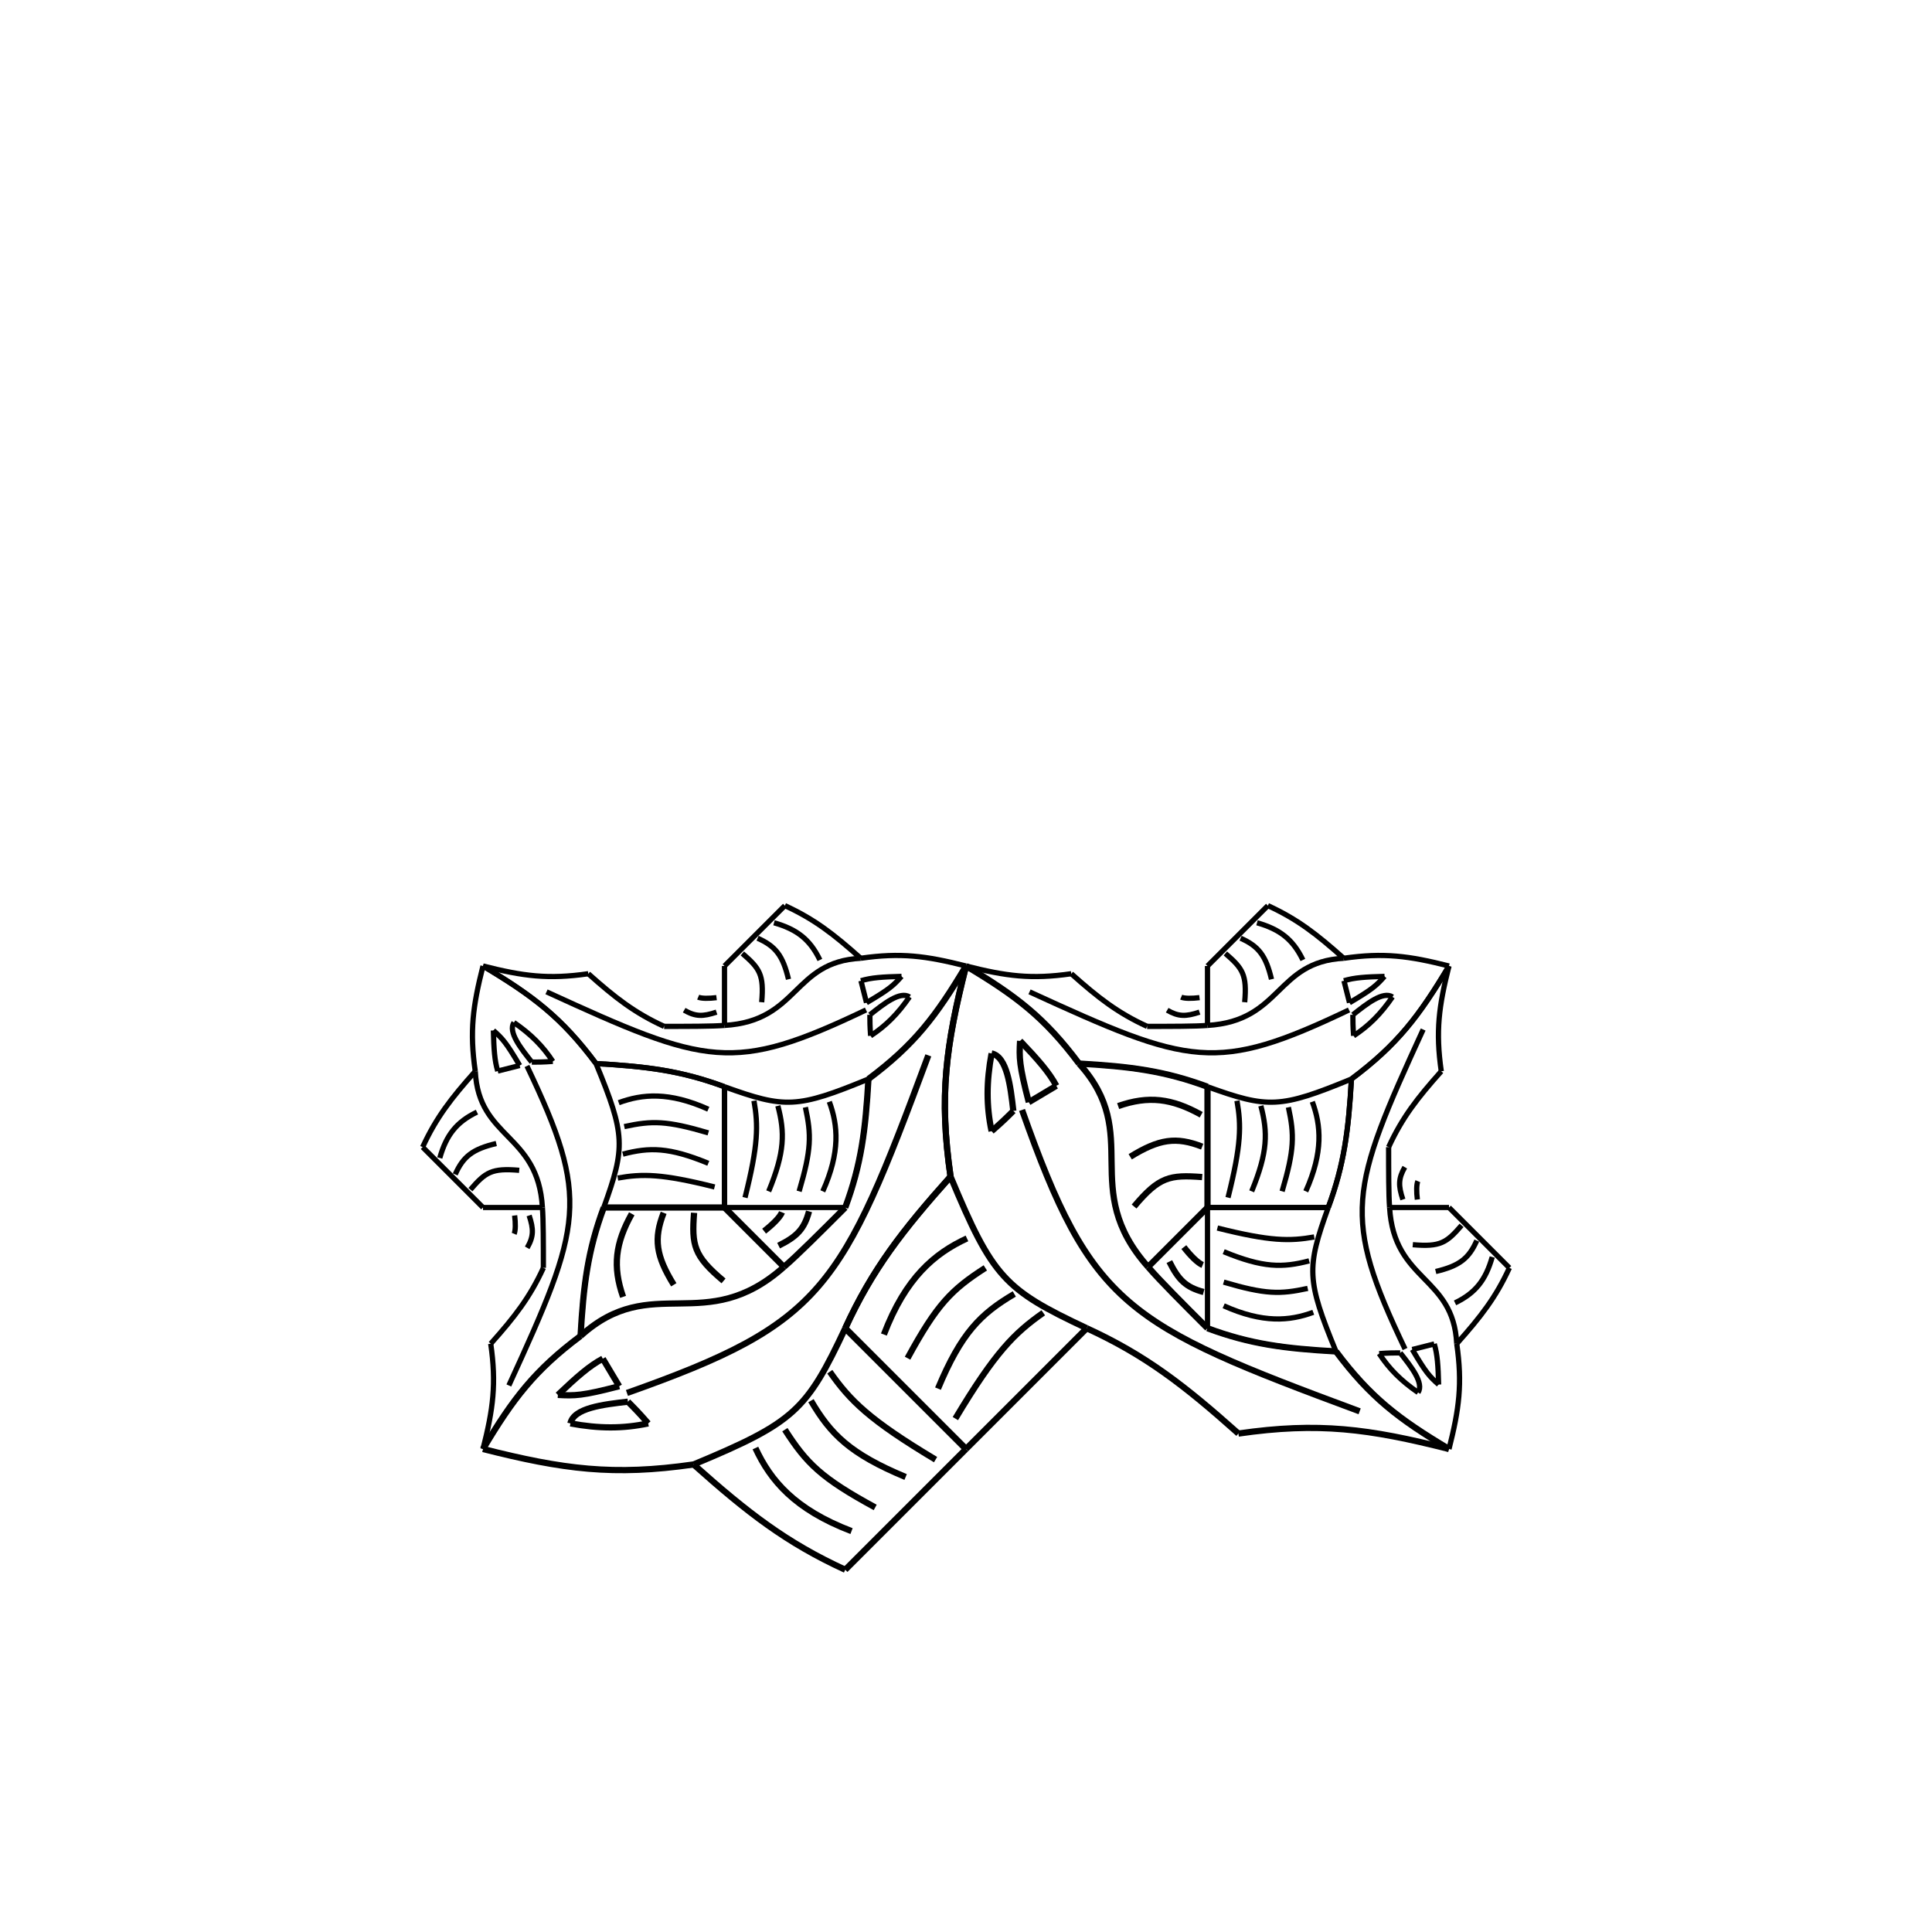 <?xml version="1.0" encoding="UTF-8" standalone="no"?>
<svg version="1.1" xmlns="http://www.w3.org/2000/svg" x="0" y="0" width="300" height="300"><path stroke="Black" stroke-width="0.968" fill="None" d="M97.35 216.3 C 127.875 205.5, 130.65 200.25, 144.15 163.875"></path><path stroke="Black" stroke-width="0.968" fill="None" d="M147.6 182.7 C 145.8 170.25, 146.85 162.45, 150 150"></path><path stroke="Black" stroke-width="0.968" fill="None" d="M131.25 206.25 C 135.45 197.1, 140.1 191.1, 147.6 182.7"></path><path stroke="Black" stroke-width="0.968" fill="None" d="M150 225 C 141.75 216.75, 136.875 211.875, 131.25 206.25"></path><path stroke="Black" stroke-width="0.968" fill="None" d="M131.25 243.75 C 138.75 236.25, 143.25 231.75, 150 225"></path><path stroke="Black" stroke-width="0.968" fill="None" d="M131.25 243.75 C 122.1 239.55, 116.1 234.9, 107.7 227.4"></path><path stroke="Black" stroke-width="0.968" fill="None" d="M107.7 227.4 C 123.375 220.875, 125.25 219, 131.25 206.25"></path><path stroke="Black" stroke-width="0.968" fill="None" d="M107.7 227.4 C 95.25 229.2, 87.45 228.15, 75 225"></path><path stroke="Black" stroke-width="0.968" fill="None" d="M75 225 C 79.65 217.2, 83.025 212.775, 90.15 207.45"></path><path stroke="Black" stroke-width="0.968" fill="None" d="M90.15 207.45 C 101.25 197.4, 109.5 207.6, 121.725 196.725"></path><path stroke="Black" stroke-width="0.968" fill="None" d="M121.725 196.725 C 123.75 195, 127.5 191.25, 131.25 187.5"></path><path stroke="Black" stroke-width="0.968" fill="None" d="M131.25 187.5 C 133.725 180.825, 134.4 175.5, 134.85 167.55"></path><path stroke="Black" stroke-width="0.968" fill="None" d="M134.85 167.55 C 141.975 162.225, 145.35 157.8, 150 150"></path><path stroke="Black" stroke-width="0.968" fill="None" d="M90.15 207.45 C 90.6 199.5, 91.275 194.175, 93.75 187.5"></path><path stroke="Black" stroke-width="0.968" fill="None" d="M93.75 187.5 C 103.125 187.5, 106.875 187.5, 112.5 187.5"></path><path stroke="Black" stroke-width="0.968" fill="None" d="M112.5 187.5 C 115.5 190.5, 119.25 194.25, 121.725 196.725"></path><path stroke="Black" stroke-width="0.968" fill="None" d="M96.75 201.375 C 95.1 196.65, 95.55 193.05, 98.1 188.475"></path><path stroke="Black" stroke-width="0.968" fill="None" d="M104.625 199.5 C 101.85 195, 101.475 192.375, 103.05 188.325"></path><path stroke="Black" stroke-width="0.968" fill="None" d="M112.35 198.9 C 107.7 195, 107.4 193.35, 107.775 188.325"></path><path stroke="Black" stroke-width="0.968" fill="None" d="M118.65 191.175 C 120 190.125, 121.125 189, 121.425 188.25"></path><path stroke="Black" stroke-width="0.968" fill="None" d="M120.9 193.425 C 123.75 192, 124.875 190.875, 125.625 188.1"></path><path stroke="Black" stroke-width="0.968" fill="None" d="M132.225 237.75 C 123.375 234.375, 119.625 229.875, 117.3 224.85"></path><path stroke="Black" stroke-width="0.968" fill="None" d="M135.9 234.075 C 127.5 229.5, 125.25 227.25, 121.875 222"></path><path stroke="Black" stroke-width="0.968" fill="None" d="M140.625 229.35 C 132 225.75, 129 222.75, 125.925 217.5"></path><path stroke="Black" stroke-width="0.968" fill="None" d="M145.275 226.65 C 135 220.5, 132 217.5, 128.85 213"></path><path stroke="Black" stroke-width="0.968" fill="None" d="M100.65 221.025 C 99.225 219.375, 98.475 218.625, 97.5 217.65"></path><path stroke="Black" stroke-width="0.968" fill="None" d="M100.65 221.025 C 96.75 221.85, 93 221.85, 88.575 221.025"></path><path stroke="Black" stroke-width="0.968" fill="None" d="M88.575 221.025 C 89.1 218.625, 93.6 218.1, 97.5 217.65"></path><path stroke="Black" stroke-width="0.968" fill="None" d="M96.15 215.25 C 95.25 213.75, 94.125 211.875, 93.6 210.975"></path><path stroke="Black" stroke-width="0.968" fill="None" d="M96.15 215.25 C 90.375 216.75, 89.25 216.75, 86.625 216.6"></path><path stroke="Black" stroke-width="0.968" fill="None" d="M86.625 216.6 C 89.625 213.75, 91.5 212.1, 93.6 210.975"></path><path stroke="Black" stroke-width="0.814" fill="None" d="M81.825 165.525 C 91.688 186.188, 90.45 190.2, 79.013 215.137"></path><path stroke="Black" stroke-width="0.814" fill="None" d="M90.15 207.45 C 83.025 212.775, 79.65 217.2, 75 225"></path><path stroke="Black" stroke-width="0.814" fill="None" d="M93.75 187.5 C 91.275 194.175, 90.6 199.5, 90.15 207.45"></path><path stroke="Black" stroke-width="0.814" fill="None" d="M112.5 187.5 C 104.25 187.5, 99.375 187.5, 93.75 187.5"></path><path stroke="Black" stroke-width="0.814" fill="None" d="M112.5 168.75 C 112.5 176.25, 112.5 180.75, 112.5 187.5"></path><path stroke="Black" stroke-width="0.814" fill="None" d="M112.5 168.75 C 105.825 166.275, 100.5 165.6, 92.55 165.15"></path><path stroke="Black" stroke-width="0.814" fill="None" d="M92.55 165.15 C 97.125 176.25, 97.125 178.125, 93.75 187.5"></path><path stroke="Black" stroke-width="0.814" fill="None" d="M92.55 165.15 C 87.225 158.025, 82.8 154.65, 75 150"></path><path stroke="Black" stroke-width="0.814" fill="None" d="M75 150 C 73.425 156.225, 72.9 160.125, 73.8 166.35"></path><path stroke="Black" stroke-width="0.814" fill="None" d="M73.8 166.35 C 74.325 176.925, 83.55 175.95, 84.225 187.5"></path><path stroke="Black" stroke-width="0.814" fill="None" d="M84.225 187.5 C 84.375 189.375, 84.375 193.125, 84.375 196.875"></path><path stroke="Black" stroke-width="0.814" fill="None" d="M84.375 196.875 C 82.275 201.45, 79.95 204.45, 76.2 208.65"></path><path stroke="Black" stroke-width="0.814" fill="None" d="M76.2 208.65 C 77.1 214.875, 76.575 218.775, 75 225"></path><path stroke="Black" stroke-width="0.814" fill="None" d="M73.8 166.35 C 70.05 170.55, 67.725 173.55, 65.625 178.125"></path><path stroke="Black" stroke-width="0.814" fill="None" d="M65.625 178.125 C 70.312 182.812, 72.188 184.688, 75 187.5"></path><path stroke="Black" stroke-width="0.814" fill="None" d="M75 187.5 C 78 187.5, 81.75 187.5, 84.225 187.5"></path><path stroke="Black" stroke-width="0.814" fill="None" d="M74.062 172.688 C 70.875 174.225, 69.3 176.25, 68.287 179.812"></path><path stroke="Black" stroke-width="0.814" fill="None" d="M77.062 177.562 C 73.425 178.425, 71.925 179.55, 70.688 182.363"></path><path stroke="Black" stroke-width="0.814" fill="None" d="M80.625 181.725 C 76.35 181.35, 75.375 182.025, 73.05 184.725"></path><path stroke="Black" stroke-width="0.814" fill="None" d="M79.912 188.738 C 80.062 189.938, 80.062 191.062, 79.838 191.588"></path><path stroke="Black" stroke-width="0.814" fill="None" d="M82.162 188.738 C 82.875 190.875, 82.875 192, 81.862 193.762"></path><path stroke="Black" stroke-width="0.814" fill="None" d="M109.987 172.238 C 103.875 169.5, 99.75 169.875, 96.075 171.225"></path><path stroke="Black" stroke-width="0.814" fill="None" d="M109.987 175.912 C 103.5 174, 101.25 174, 96.938 174.938"></path><path stroke="Black" stroke-width="0.814" fill="None" d="M109.987 180.637 C 103.875 178.125, 100.875 178.125, 96.713 179.213"></path><path stroke="Black" stroke-width="0.814" fill="None" d="M110.963 184.312 C 102.75 182.25, 99.75 182.25, 95.925 182.925"></path><path stroke="Black" stroke-width="0.814" fill="None" d="M85.838 164.812 C 84.3 164.925, 83.55 164.925, 82.575 164.925"></path><path stroke="Black" stroke-width="0.814" fill="None" d="M85.838 164.812 C 84.3 162.45, 82.425 160.575, 79.8 158.775"></path><path stroke="Black" stroke-width="0.814" fill="None" d="M79.8 158.775 C 78.862 160.238, 80.85 162.75, 82.575 164.925"></path><path stroke="Black" stroke-width="0.814" fill="None" d="M80.7 165.45 C 79.5 165.75, 78 166.125, 77.287 166.312"></path><path stroke="Black" stroke-width="0.814" fill="None" d="M80.7 165.45 C 78.562 161.812, 78 161.25, 76.612 160.012"></path><path stroke="Black" stroke-width="0.814" fill="None" d="M76.612 160.012 C 76.688 162.938, 76.8 164.7, 77.287 166.312"></path><path stroke="Black" stroke-width="0.814" fill="None" d="M134.475 156.825 C 113.812 166.688, 109.8 165.45, 84.863 154.012"></path><path stroke="Black" stroke-width="0.814" fill="None" d="M92.55 165.15 C 87.225 158.025, 82.8 154.65, 75 150"></path><path stroke="Black" stroke-width="0.814" fill="None" d="M112.5 168.75 C 105.825 166.275, 100.5 165.6, 92.55 165.15"></path><path stroke="Black" stroke-width="0.814" fill="None" d="M112.5 187.5 C 112.5 179.25, 112.5 174.375, 112.5 168.75"></path><path stroke="Black" stroke-width="0.814" fill="None" d="M131.25 187.5 C 123.75 187.5, 119.25 187.5, 112.5 187.5"></path><path stroke="Black" stroke-width="0.814" fill="None" d="M131.25 187.5 C 133.725 180.825, 134.4 175.5, 134.85 167.55"></path><path stroke="Black" stroke-width="0.814" fill="None" d="M134.85 167.55 C 123.75 172.125, 121.875 172.125, 112.5 168.75"></path><path stroke="Black" stroke-width="0.814" fill="None" d="M134.85 167.55 C 141.975 162.225, 145.35 157.8, 150 150"></path><path stroke="Black" stroke-width="0.814" fill="None" d="M150 150 C 143.775 148.425, 139.875 147.9, 133.65 148.8"></path><path stroke="Black" stroke-width="0.814" fill="None" d="M133.65 148.8 C 123.075 149.325, 124.05 158.55, 112.5 159.225"></path><path stroke="Black" stroke-width="0.814" fill="None" d="M112.5 159.225 C 110.625 159.375, 106.875 159.375, 103.125 159.375"></path><path stroke="Black" stroke-width="0.814" fill="None" d="M103.125 159.375 C 98.55 157.275, 95.55 154.95, 91.35 151.2"></path><path stroke="Black" stroke-width="0.814" fill="None" d="M91.35 151.2 C 85.125 152.1, 81.225 151.575, 75 150"></path><path stroke="Black" stroke-width="0.814" fill="None" d="M133.65 148.8 C 129.45 145.05, 126.45 142.725, 121.875 140.625"></path><path stroke="Black" stroke-width="0.814" fill="None" d="M121.875 140.625 C 117.188 145.312, 115.312 147.188, 112.5 150"></path><path stroke="Black" stroke-width="0.814" fill="None" d="M112.5 150 C 112.5 153, 112.5 156.75, 112.5 159.225"></path><path stroke="Black" stroke-width="0.814" fill="None" d="M127.312 149.062 C 125.775 145.875, 123.75 144.3, 120.188 143.287"></path><path stroke="Black" stroke-width="0.814" fill="None" d="M122.438 152.062 C 121.575 148.425, 120.45 146.925, 117.638 145.688"></path><path stroke="Black" stroke-width="0.814" fill="None" d="M118.275 155.625 C 118.65 151.35, 117.975 150.375, 115.275 148.05"></path><path stroke="Black" stroke-width="0.814" fill="None" d="M111.263 154.912 C 110.062 155.062, 108.938 155.062, 108.412 154.838"></path><path stroke="Black" stroke-width="0.814" fill="None" d="M111.263 157.162 C 109.125 157.875, 108 157.875, 106.237 156.863"></path><path stroke="Black" stroke-width="0.814" fill="None" d="M127.763 184.988 C 130.5 178.875, 130.125 174.75, 128.775 171.075"></path><path stroke="Black" stroke-width="0.814" fill="None" d="M124.088 184.988 C 126 178.5, 126 176.25, 125.062 171.938"></path><path stroke="Black" stroke-width="0.814" fill="None" d="M119.362 184.988 C 121.875 178.875, 121.875 175.875, 120.787 171.713"></path><path stroke="Black" stroke-width="0.814" fill="None" d="M115.688 185.963 C 117.75 177.75, 117.75 174.75, 117.075 170.925"></path><path stroke="Black" stroke-width="0.814" fill="None" d="M135.188 160.838 C 135.075 159.3, 135.075 158.55, 135.075 157.575"></path><path stroke="Black" stroke-width="0.814" fill="None" d="M135.188 160.838 C 137.55 159.3, 139.425 157.425, 141.225 154.8"></path><path stroke="Black" stroke-width="0.814" fill="None" d="M141.225 154.8 C 139.762 153.863, 137.25 155.85, 135.075 157.575"></path><path stroke="Black" stroke-width="0.814" fill="None" d="M134.55 155.7 C 134.25 154.5, 133.875 153, 133.688 152.287"></path><path stroke="Black" stroke-width="0.814" fill="None" d="M134.55 155.7 C 138.188 153.562, 138.75 153, 139.988 151.613"></path><path stroke="Black" stroke-width="0.814" fill="None" d="M139.988 151.613 C 137.062 151.688, 135.3 151.8, 133.688 152.287"></path><path stroke="Black" stroke-width="0.968" fill="None" d="M158.7 172.35 C 169.5 202.875, 174.75 205.65, 211.125 219.15"></path><path stroke="Black" stroke-width="0.968" fill="None" d="M192.3 222.6 C 204.75 220.8, 212.55 221.85, 225 225"></path><path stroke="Black" stroke-width="0.968" fill="None" d="M168.75 206.25 C 177.9 210.45, 183.9 215.1, 192.3 222.6"></path><path stroke="Black" stroke-width="0.968" fill="None" d="M150 225 C 158.25 216.75, 163.125 211.875, 168.75 206.25"></path><path stroke="Black" stroke-width="0.968" fill="None" d="M131.25 206.25 C 138.75 213.75, 143.25 218.25, 150 225"></path><path stroke="Black" stroke-width="0.968" fill="None" d="M131.25 206.25 C 135.45 197.1, 140.1 191.1, 147.6 182.7"></path><path stroke="Black" stroke-width="0.968" fill="None" d="M147.6 182.7 C 154.125 198.375, 156 200.25, 168.75 206.25"></path><path stroke="Black" stroke-width="0.968" fill="None" d="M147.6 182.7 C 145.8 170.25, 146.85 162.45, 150 150"></path><path stroke="Black" stroke-width="0.968" fill="None" d="M150 150 C 157.8 154.65, 162.225 158.025, 167.55 165.15"></path><path stroke="Black" stroke-width="0.968" fill="None" d="M167.55 165.15 C 177.6 176.25, 167.4 184.5, 178.275 196.725"></path><path stroke="Black" stroke-width="0.968" fill="None" d="M178.275 196.725 C 180 198.75, 183.75 202.5, 187.5 206.25"></path><path stroke="Black" stroke-width="0.968" fill="None" d="M187.5 206.25 C 194.175 208.725, 199.5 209.4, 207.45 209.85"></path><path stroke="Black" stroke-width="0.968" fill="None" d="M207.45 209.85 C 212.775 216.975, 217.2 220.35, 225 225"></path><path stroke="Black" stroke-width="0.968" fill="None" d="M167.55 165.15 C 175.5 165.6, 180.825 166.275, 187.5 168.75"></path><path stroke="Black" stroke-width="0.968" fill="None" d="M187.5 168.75 C 187.5 178.125, 187.5 181.875, 187.5 187.5"></path><path stroke="Black" stroke-width="0.968" fill="None" d="M187.5 187.5 C 184.5 190.5, 180.75 194.25, 178.275 196.725"></path><path stroke="Black" stroke-width="0.968" fill="None" d="M173.625 171.75 C 178.35 170.1, 181.95 170.55, 186.525 173.1"></path><path stroke="Black" stroke-width="0.968" fill="None" d="M175.5 179.625 C 180 176.85, 182.625 176.475, 186.675 178.05"></path><path stroke="Black" stroke-width="0.968" fill="None" d="M176.1 187.35 C 180 182.7, 181.65 182.4, 186.675 182.775"></path><path stroke="Black" stroke-width="0.968" fill="None" d="M183.825 193.65 C 184.875 195, 186 196.125, 186.75 196.425"></path><path stroke="Black" stroke-width="0.968" fill="None" d="M181.575 195.9 C 183 198.75, 184.125 199.875, 186.9 200.625"></path><path stroke="Black" stroke-width="0.968" fill="None" d="M137.25 207.225 C 140.625 198.375, 145.125 194.625, 150.15 192.3"></path><path stroke="Black" stroke-width="0.968" fill="None" d="M140.925 210.9 C 145.5 202.5, 147.75 200.25, 153 196.875"></path><path stroke="Black" stroke-width="0.968" fill="None" d="M145.65 215.625 C 149.25 207, 152.25 204, 157.5 200.925"></path><path stroke="Black" stroke-width="0.968" fill="None" d="M148.35 220.275 C 154.5 210, 157.5 207, 162 203.85"></path><path stroke="Black" stroke-width="0.968" fill="None" d="M153.975 175.65 C 155.625 174.225, 156.375 173.475, 157.35 172.5"></path><path stroke="Black" stroke-width="0.968" fill="None" d="M153.975 175.65 C 153.15 171.75, 153.15 168, 153.975 163.575"></path><path stroke="Black" stroke-width="0.968" fill="None" d="M153.975 163.575 C 156.375 164.1, 156.9 168.6, 157.35 172.5"></path><path stroke="Black" stroke-width="0.968" fill="None" d="M159.75 171.15 C 161.25 170.25, 163.125 169.125, 164.025 168.6"></path><path stroke="Black" stroke-width="0.968" fill="None" d="M159.75 171.15 C 158.25 165.375, 158.25 164.25, 158.4 161.625"></path><path stroke="Black" stroke-width="0.968" fill="None" d="M158.4 161.625 C 161.25 164.625, 162.9 166.5, 164.025 168.6"></path><path stroke="Black" stroke-width="0.814" fill="None" d="M209.475 156.825 C 188.812 166.688, 184.8 165.45, 159.863 154.012"></path><path stroke="Black" stroke-width="0.814" fill="None" d="M167.55 165.15 C 162.225 158.025, 157.8 154.65, 150 150"></path><path stroke="Black" stroke-width="0.814" fill="None" d="M187.5 168.75 C 180.825 166.275, 175.5 165.6, 167.55 165.15"></path><path stroke="Black" stroke-width="0.814" fill="None" d="M187.5 187.5 C 187.5 179.25, 187.5 174.375, 187.5 168.75"></path><path stroke="Black" stroke-width="0.814" fill="None" d="M206.25 187.5 C 198.75 187.5, 194.25 187.5, 187.5 187.5"></path><path stroke="Black" stroke-width="0.814" fill="None" d="M206.25 187.5 C 208.725 180.825, 209.4 175.5, 209.85 167.55"></path><path stroke="Black" stroke-width="0.814" fill="None" d="M209.85 167.55 C 198.75 172.125, 196.875 172.125, 187.5 168.75"></path><path stroke="Black" stroke-width="0.814" fill="None" d="M209.85 167.55 C 216.975 162.225, 220.35 157.8, 225 150"></path><path stroke="Black" stroke-width="0.814" fill="None" d="M225 150 C 218.775 148.425, 214.875 147.9, 208.65 148.8"></path><path stroke="Black" stroke-width="0.814" fill="None" d="M208.65 148.8 C 198.075 149.325, 199.05 158.55, 187.5 159.225"></path><path stroke="Black" stroke-width="0.814" fill="None" d="M187.5 159.225 C 185.625 159.375, 181.875 159.375, 178.125 159.375"></path><path stroke="Black" stroke-width="0.814" fill="None" d="M178.125 159.375 C 173.55 157.275, 170.55 154.95, 166.35 151.2"></path><path stroke="Black" stroke-width="0.814" fill="None" d="M166.35 151.2 C 160.125 152.1, 156.225 151.575, 150 150"></path><path stroke="Black" stroke-width="0.814" fill="None" d="M208.65 148.8 C 204.45 145.05, 201.45 142.725, 196.875 140.625"></path><path stroke="Black" stroke-width="0.814" fill="None" d="M196.875 140.625 C 192.188 145.312, 190.312 147.188, 187.5 150"></path><path stroke="Black" stroke-width="0.814" fill="None" d="M187.5 150 C 187.5 153, 187.5 156.75, 187.5 159.225"></path><path stroke="Black" stroke-width="0.814" fill="None" d="M202.312 149.062 C 200.775 145.875, 198.75 144.3, 195.188 143.287"></path><path stroke="Black" stroke-width="0.814" fill="None" d="M197.438 152.062 C 196.575 148.425, 195.45 146.925, 192.637 145.688"></path><path stroke="Black" stroke-width="0.814" fill="None" d="M193.275 155.625 C 193.65 151.35, 192.975 150.375, 190.275 148.05"></path><path stroke="Black" stroke-width="0.814" fill="None" d="M186.262 154.912 C 185.062 155.062, 183.938 155.062, 183.412 154.838"></path><path stroke="Black" stroke-width="0.814" fill="None" d="M186.262 157.162 C 184.125 157.875, 183 157.875, 181.238 156.863"></path><path stroke="Black" stroke-width="0.814" fill="None" d="M202.762 184.988 C 205.5 178.875, 205.125 174.75, 203.775 171.075"></path><path stroke="Black" stroke-width="0.814" fill="None" d="M199.088 184.988 C 201 178.5, 201 176.25, 200.062 171.938"></path><path stroke="Black" stroke-width="0.814" fill="None" d="M194.363 184.988 C 196.875 178.875, 196.875 175.875, 195.787 171.713"></path><path stroke="Black" stroke-width="0.814" fill="None" d="M190.688 185.963 C 192.75 177.75, 192.75 174.75, 192.075 170.925"></path><path stroke="Black" stroke-width="0.814" fill="None" d="M210.188 160.838 C 210.075 159.3, 210.075 158.55, 210.075 157.575"></path><path stroke="Black" stroke-width="0.814" fill="None" d="M210.188 160.838 C 212.55 159.3, 214.425 157.425, 216.225 154.8"></path><path stroke="Black" stroke-width="0.814" fill="None" d="M216.225 154.8 C 214.762 153.863, 212.25 155.85, 210.075 157.575"></path><path stroke="Black" stroke-width="0.814" fill="None" d="M209.55 155.7 C 209.25 154.5, 208.875 153, 208.688 152.287"></path><path stroke="Black" stroke-width="0.814" fill="None" d="M209.55 155.7 C 213.188 153.562, 213.75 153, 214.988 151.613"></path><path stroke="Black" stroke-width="0.814" fill="None" d="M214.988 151.613 C 212.062 151.688, 210.3 151.8, 208.688 152.287"></path><path stroke="Black" stroke-width="0.814" fill="None" d="M218.175 209.475 C 208.312 188.812, 209.55 184.8, 220.988 159.863"></path><path stroke="Black" stroke-width="0.814" fill="None" d="M209.85 167.55 C 216.975 162.225, 220.35 157.8, 225 150"></path><path stroke="Black" stroke-width="0.814" fill="None" d="M206.25 187.5 C 208.725 180.825, 209.4 175.5, 209.85 167.55"></path><path stroke="Black" stroke-width="0.814" fill="None" d="M187.5 187.5 C 195.75 187.5, 200.625 187.5, 206.25 187.5"></path><path stroke="Black" stroke-width="0.814" fill="None" d="M187.5 206.25 C 187.5 198.75, 187.5 194.25, 187.5 187.5"></path><path stroke="Black" stroke-width="0.814" fill="None" d="M187.5 206.25 C 194.175 208.725, 199.5 209.4, 207.45 209.85"></path><path stroke="Black" stroke-width="0.814" fill="None" d="M207.45 209.85 C 202.875 198.75, 202.875 196.875, 206.25 187.5"></path><path stroke="Black" stroke-width="0.814" fill="None" d="M207.45 209.85 C 212.775 216.975, 217.2 220.35, 225 225"></path><path stroke="Black" stroke-width="0.814" fill="None" d="M225 225 C 226.575 218.775, 227.1 214.875, 226.2 208.65"></path><path stroke="Black" stroke-width="0.814" fill="None" d="M226.2 208.65 C 225.675 198.075, 216.45 199.05, 215.775 187.5"></path><path stroke="Black" stroke-width="0.814" fill="None" d="M215.775 187.5 C 215.625 185.625, 215.625 181.875, 215.625 178.125"></path><path stroke="Black" stroke-width="0.814" fill="None" d="M215.625 178.125 C 217.725 173.55, 220.05 170.55, 223.8 166.35"></path><path stroke="Black" stroke-width="0.814" fill="None" d="M223.8 166.35 C 222.9 160.125, 223.425 156.225, 225 150"></path><path stroke="Black" stroke-width="0.814" fill="None" d="M226.2 208.65 C 229.95 204.45, 232.275 201.45, 234.375 196.875"></path><path stroke="Black" stroke-width="0.814" fill="None" d="M234.375 196.875 C 229.688 192.188, 227.812 190.312, 225 187.5"></path><path stroke="Black" stroke-width="0.814" fill="None" d="M225 187.5 C 222 187.5, 218.25 187.5, 215.775 187.5"></path><path stroke="Black" stroke-width="0.814" fill="None" d="M225.938 202.312 C 229.125 200.775, 230.7 198.75, 231.713 195.188"></path><path stroke="Black" stroke-width="0.814" fill="None" d="M222.938 197.438 C 226.575 196.575, 228.075 195.45, 229.312 192.637"></path><path stroke="Black" stroke-width="0.814" fill="None" d="M219.375 193.275 C 223.65 193.65, 224.625 192.975, 226.95 190.275"></path><path stroke="Black" stroke-width="0.814" fill="None" d="M220.088 186.262 C 219.938 185.062, 219.938 183.938, 220.162 183.412"></path><path stroke="Black" stroke-width="0.814" fill="None" d="M217.838 186.262 C 217.125 184.125, 217.125 183, 218.137 181.238"></path><path stroke="Black" stroke-width="0.814" fill="None" d="M190.012 202.762 C 196.125 205.5, 200.25 205.125, 203.925 203.775"></path><path stroke="Black" stroke-width="0.814" fill="None" d="M190.012 199.088 C 196.5 201, 198.75 201, 203.062 200.062"></path><path stroke="Black" stroke-width="0.814" fill="None" d="M190.012 194.363 C 196.125 196.875, 199.125 196.875, 203.287 195.787"></path><path stroke="Black" stroke-width="0.814" fill="None" d="M189.037 190.688 C 197.25 192.75, 200.25 192.75, 204.075 192.075"></path><path stroke="Black" stroke-width="0.814" fill="None" d="M214.162 210.188 C 215.7 210.075, 216.45 210.075, 217.425 210.075"></path><path stroke="Black" stroke-width="0.814" fill="None" d="M214.162 210.188 C 215.7 212.55, 217.575 214.425, 220.2 216.225"></path><path stroke="Black" stroke-width="0.814" fill="None" d="M220.2 216.225 C 221.137 214.762, 219.15 212.25, 217.425 210.075"></path><path stroke="Black" stroke-width="0.814" fill="None" d="M219.3 209.55 C 220.5 209.25, 222 208.875, 222.713 208.688"></path><path stroke="Black" stroke-width="0.814" fill="None" d="M219.3 209.55 C 221.438 213.188, 222 213.75, 223.387 214.988"></path><path stroke="Black" stroke-width="0.814" fill="None" d="M223.387 214.988 C 223.312 212.062, 223.2 210.3, 222.713 208.688"></path></svg>